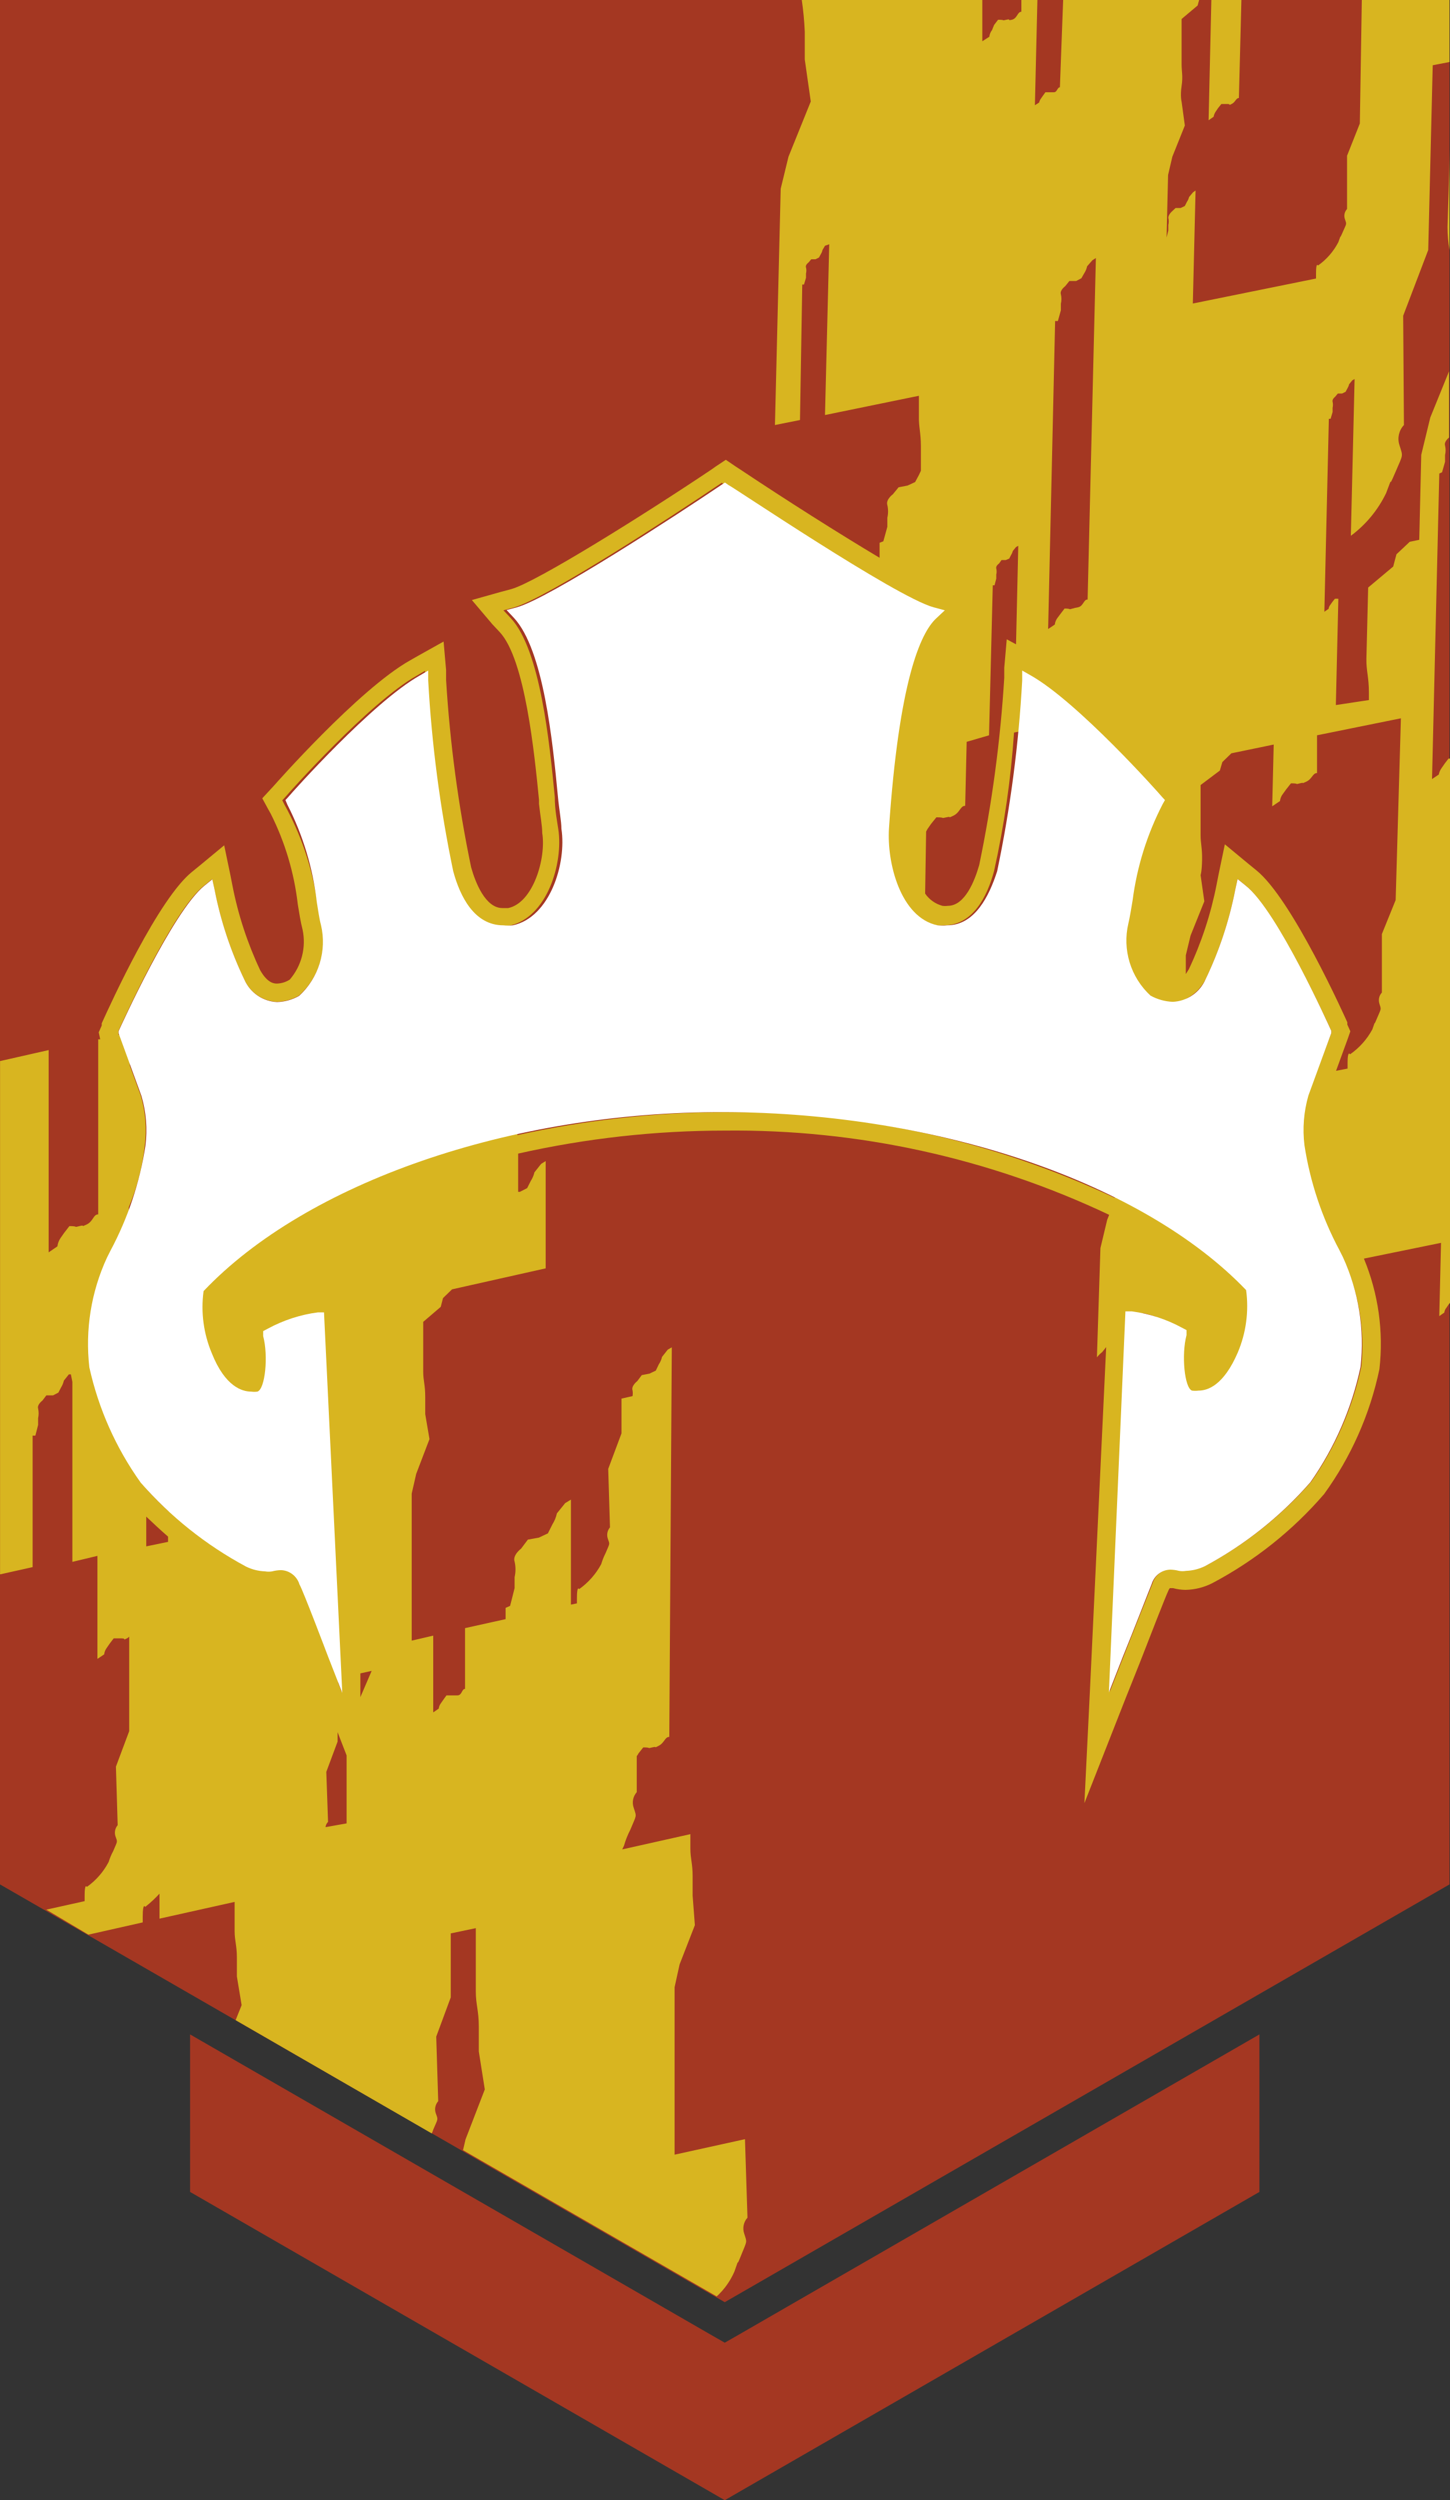 <?xml version="1.0" encoding="UTF-8"?>
<svg id="Layer_1" data-name="Layer 1" xmlns="http://www.w3.org/2000/svg" viewBox="0 0 580 1000">
  <rect x="0" y="0" width="580" height="1000" fill="#333333" stroke="none"/>
  <defs>
    <style>
      .cls-1 {
        fill: #fff;
      }

      .cls-2 {
        fill: #d8b520;
      }

      .cls-3 {
        fill: #a43722;
      }
    </style>
  </defs>
  <g id="Lords_Alliance" data-name="Lords Alliance">
    <polygon class="cls-3" points="294.81 934.2 289.9 937 284.99 934.2 76.03 813.7 76.03 876.7 289.9 1000 503.77 876.7 503.77 813.7 294.81 934.2"/>
    <polygon class="cls-3" points="579.8 753.7 289.9 920.8 0 753.7 0 0 579.8 0 579.8 753.7"/>
    <path class="cls-2" d="M485.44,46.7l-2,1.4,1.1-48.1h12.02l-1,39.2h0c-1.2,0-1.3,1.6-2.91,2.4s0,0-1.7,0h-2.4l-1.3,1.6-.8,1.2c-.52.67-.86,1.46-1,2.3ZM579.8,0v24.8l-6.71,1.3-1.8,73.9-10.02,26.3.3,43.7c-2.01,2.14-2.7,5.2-1.8,8,1.5,4.9,1.6,3.3-1.8,11.3s0-1.6-3.51,7.9c-3.25,6.76-8.1,12.63-14.12,17.1l1.5-62.7-.9.5-1.3,1.6c-.14.6-.38,1.17-.7,1.7l-.7,1.3-1.4.7h-1.7l-1.1,1.3s-1.3,1-1,2c.19.79.19,1.61,0,2.4v1.7l-.8,2.7h-.7l-1.8,77.2,1.7-1.2c.08-.59.32-1.14.7-1.6l.7-1,1.1-1.4c.47-.06.94-.06,1.4,0l-1,42.5,13.22-2v-3c0-6.2-1.1-8.7-1-13.6s.7-28.4.7-28.4l10.02-8.4,1.3-4.9,5.31-5,3.81-.8.8-34,3.61-14.9,7.51-18.5v26.5h0s-2.1,1.6-1.6,3.2c.3,1.25.3,2.55,0,3.8v2.7l-1.2,4.2-1.1.5-2.91,122.2,2.7-1.8c.18-.98.6-1.91,1.2-2.7l1.1-1.6,1.6-2.1h.6v217.7l-.6.7-.8,1.2c-.49.56-.8,1.26-.9,2l-2,1.4.7-29.3-30.85,6.3c5.78,13.97,7.92,29.18,6.21,44.2-3.77,18.04-11.32,35.07-22.14,50-12.54,14.54-27.69,26.61-44.68,35.6-3.35,1.71-7.05,2.64-10.82,2.7-1.66-.02-3.31-.26-4.91-.7h-1.3c-.3.39-.54.83-.7,1.3-.8,1.6-7.41,18.5-11.32,28.6l-5.71,14.3-16.43,41.8,2.2-44.8,6.51-137.6-1.6,2c-.79.61-1.49,1.32-2.1,2.1l1.4-43.7,2.7-11.3.8-2c-48.02-22.75-100.61-34.28-153.77-33.7-27.8.01-55.52,3.1-82.64,9.2v15.3h.7l2.91-1.5,1.4-2.8c.7-1.07,1.21-2.25,1.5-3.5l2.7-3.4,1.8-1.1v42.9l-37.46,8.4-3.61,3.5-.9,3.5-7.01,6v20c0,3.5.8,5.2.8,10v6.9l1.7,10-5.31,13.9-1.8,7.9v58.8l8.61-2v30.7l2.2-1.5c.09-.8.4-1.57.9-2.2l.9-1.3,1.3-1.8h4.41c1.8,0,1.7-2.6,3.01-2.6h0v-24.3l16.23-3.6v-4.5l1.8-.8,1.8-7.1v-4.4c.47-2.04.47-4.16,0-6.2-.9-2.6,2.6-5.2,2.6-5.2l2.7-3.6,4.41-.8,3.61-1.7,1.8-3.6c.85-1.35,1.46-2.84,1.8-4.4l3.31-4.1,2.3-1.4v42l2.4-.5v-2.2c0-5.2.9-3.5.9-3.5,3.67-2.61,6.69-6.03,8.82-10,.43-1.48,1-2.92,1.7-4.3,1.8-4.3,1.8-3.4.9-6-.47-1.52-.13-3.18.9-4.4l-.7-23.4,5.31-14.2v-13.9l4.41-1c.14-.76.14-1.54,0-2.3-.6-1.8,1.9-3.7,1.9-3.7l1.8-2.4,3.11-.6,2.5-1.2,1.2-2.5c.61-.91,1.05-1.93,1.3-3l2.3-2.9,1.6-.9-1,155.8h0c-1.8,0-1.9,2.4-4.31,3.6s0,0-2.5.6,0,0-3.61,0l-1.9,2.4c-.19.39-.42.76-.7,1.1v14.4c-1.52,1.72-1.98,4.14-1.2,6.3,1.2,3.8,1.2,2.5-1.4,8.8-1.04,2.01-1.88,4.12-2.5,6.3l-.7,1.5,27.25-6.1v5.8c0,4,.9,5.9.9,10.9v7.9l.9,11.8-6.11,15.7-2,9.1v67l28.15-6.2,1,31.4c-1.57,1.74-2.07,4.19-1.3,6.4,1.2,3.8,1.2,2.5-1.3,8.8s0-1.3-2.6,6.3c-1.64,3.8-4.06,7.2-7.11,10l-101.47-58.5,1-4.3,7.71-20-2.4-15.2v-10c0-6.3-1.2-8.8-1.2-13.9v-25.4l-10.02,2.1v25.6l-5.81,15.7.8,25.8c-1.17,1.31-1.55,3.14-1,4.8,1,2.8,1,1.9-1,6.6-.15.52-.35,1.02-.6,1.5l-78.44-45.3,2.4-6-1.9-11.5v-7.6c0-4.7-.9-6.7-.9-10.5v-11.7l-30.05,6.7v-10c-1.75,1.92-3.66,3.69-5.71,5.3,0,0-1-1.9-1,3.8v2.4l-21.74,4.9-16.83-10,15.33-3.4v-2.3c0-5.1.9-3.4.9-3.4,3.66-2.59,6.65-6.02,8.72-10,.45-1.49,1.06-2.93,1.8-4.3,1.8-4.3,1.8-3.4.9-6-.47-1.52-.13-3.18.9-4.4l-.7-23.4,5.31-14.2v-37.8c-.25.29-.56.52-.9.7-2.1,1,0,0-2.1,0h-3.21l-1.6,2.1-1.1,1.6c-.61.78-.99,1.71-1.1,2.7l-2.7,1.8v-41.2l-10.02,2.4v-72l-.6-3h-.8l-2,2.5c-.22.95-.59,1.86-1.1,2.7l-1.1,2.1-2.1,1.1h-2.7l-1.6,2.1s-2.2,1.6-1.7,3.2c.28,1.25.28,2.55,0,3.8v2.7l-1.1,4.3h-1.1v52.6l-13.02,2.9v-205.3l19.43-4.4v80.9l3.51-2.4c.14-1.22.59-2.39,1.3-3.4l1.4-2,2.1-2.7c4.01,0,1.3.7,4.01,0s0,.7,2.8-.6,2.7-4.1,4.71-4.1h0v-70h.8l-.6-2.8,1.2-2.7v-.9c3.71-8.2,22.74-50,36.26-60.7l3.31-2.7,9.42-7.8,2.5,12,.8,4.1c2.28,11.72,6.02,23.1,11.12,33.9,3.01,5.3,5.71,5.3,6.71,5.3,1.82-.06,3.58-.61,5.11-1.6,4.73-5.51,6.62-12.9,5.11-20-.8-3-1.3-6.5-1.9-10-1.44-12.64-5.1-24.93-10.82-36.3l-.9-1.6-2.5-4.6,3.51-3.8,1.2-1.3s33.76-38.4,54.29-50l3.51-2,10.02-5.6,1,11.4v4c1.54,25.17,4.88,50.21,10.02,74.9,1.7,6.1,5.71,16.3,12.52,16.3h2.3c10.02-2.1,15.23-20,13.62-30,0-2.9-.8-7-1.3-11.7v-1.6c-1.8-18.2-5.51-56.2-15.73-67.1l-2.91-3.1-8.21-9.7,11.72-3.3,4.11-1.1c10.02-2.8,53.49-30,80.14-47.9l1.4-1,4.21-2.8,4.11,2.8,1.4.9h0c18.73,12.5,40.07,26,56,35.5v-6l1.5-.6,1.6-5.8v-3.6c.38-1.68.38-3.42,0-5.1-.7-2.2,2.2-4.3,2.2-4.3l2.3-2.8,3.61-.7,3.01-1.4,1.5-2.8.8-1.7v-9.8c0-5.5-.9-7.7-.8-12.1v-8.1l-37.56,7.7,1.7-68.3-1.7.6-1,1.7c-.12.61-.36,1.18-.7,1.7l-.7,1.3-1.4.7h-1.7l-1.1,1.3s-1.4,1-1,2c.2.79.2,1.61,0,2.4v1.7l-.8,2.7h-.7l-.9,54.2-10.02,2,2.3-94.5,3.11-12.8,8.92-22.1-2.4-16.8v-11.1c-.18-4.25-.58-8.49-1.2-12.7h72.22v16.5l2.8-1.8c.11-.99.49-1.92,1.1-2.7l.8-2,1.6-2.1c3.31,0,1.1.5,3.31,0s0,.5,2.2,0,2.2-3.2,3.81-3.2h0V0h6.41l-1,42.1,1.7-1.1c.14-.62.41-1.2.8-1.7l.7-1,1-1.4h2.1c1.4,0,0,0,1.3,0s1.4-2,2.4-2h0l1.3-34.9h54.39l-.6,2.2-6.41,5.4v18.1c0,3.1.6,4.7,0,8.7s0,6.3,0,6.3l1.3,9.5-5.01,12.5-1.7,7.3-.6,25,.7-2.8v-2.2c.23-.95.23-1.95,0-2.9,0-1.2,1.3-2.4,1.3-2.4l1.6-1.5h2l1.7-.8.8-1.6c.42-.61.73-1.28.9-2l1.6-1.9,1-.7-1.1,45.2,49.28-10v-2.1c0-4.7.8-3.1.8-3.1,3.41-2.41,6.19-5.6,8.11-9.3,1.7-4.7,0,0,1.7-3.9s1.7-3.1.9-5.5c-.42-1.37-.08-2.85.9-3.9v-21.3l5.11-12.9.8-49.4h35.06ZM532.52,413.2v-.9c-.9-1.9-21.54-47.7-34.26-58.1l-3.21-2.6-.9,4.1c-2.42,12.46-6.43,24.56-11.92,36-1.71,3.36-4.44,6.1-7.81,7.8l-1.1,41.8,5.91-1.3,1-31.5,1.8-.8,1.9-7v-4.4c.49-2.04.49-4.16,0-6.2-.9-2.7,2.7-5.2,2.7-5.2l2.8-3.5,4.41-.7,3.61-1.7,1.8-3.5c.9-1.34,1.54-2.83,1.9-4.4l3.41-4.1,2.3-1.4-1.6,69.1,20.94-4.7,6.31-16.8ZM419.22,251.6l2.7-1.8c.11-.99.49-1.92,1.1-2.7l1.2-1.6,1.6-2.1c3.21,0,1.1.6,3.21,0s0,0,2.2-.5,2.2-3.2,3.81-3.1h0l3.31-136.6-1.4.9-2.1,2.4c-.2.96-.57,1.87-1.1,2.7l-1.2,2.1-2.1,1.1h-2.7l-1.7,2.1s-2.2,1.6-1.7,3.2c.3,1.25.3,2.55,0,3.8v2.6l-1.2,4.3h-1.1l-2.8,123.2ZM386.67,296.7l-.6,25.6h0c-2,0-2,2.7-4.81,4s0,0-2.7.6,0,0-4.01,0l-2.1,2.6-1.4,2-.6,1.1-.4,24.8c1.64,2.4,4.1,4.14,6.91,4.9.73.1,1.47.1,2.2,0,6.81,0,10.72-10,12.52-16.3,5.13-24.69,8.48-49.73,10.02-74.9v-4l1-11.4,3.71,2,.9-39.4-.9.5-1.3,1.6c-.14.57-.38,1.11-.7,1.6l-.7,1.4-1.4.6h-1.7l-1,1.4s-1.4.9-1.1,2c.19.79.19,1.61,0,2.4v1.6l-.7,2.7h-.7l-1.5,60-8.92,2.6ZM67.22,616.7v-2.1c-3.21-2.8-6.11-5.5-8.72-8v11.9l8.72-1.8ZM136.44,670.9h-1.2v2.1l1.5,3.8-.3-5.9ZM138.64,729.3v-27.2l-3.61-9.3v3.8l-4.51,12.1.7,20c-.57.56-.93,1.3-1,2.1l8.41-1.5ZM148.66,668.3l-4.51,1v9.5l4.51-10.5ZM445.87,479.1l4.31-10.8-2.1-14.9v-10c0-6.3-1-8.7-.9-13.7v-8.5c-2.1,1.9-3.51,5.7-8.01,7.9-6.31,2.9,0,0-6.31,1.4s0,0-9.32,0l-4.81,6.1-3.21,4.6c-1.82,2.2-2.97,4.87-3.31,7.7l-7.91,5.3,3.51-147.3,3.11-1.3,3.41-12.4v-2l-8.72,1.8c-1.26,18.68-3.94,37.23-8.01,55.5-2.7,10-8.41,21.6-20.03,21.6-1.26.14-2.54.14-3.81,0-2.44-.51-4.74-1.57-6.71-3.1-1.3.7-1.8,2.8-4.21,3.9s0,0-2.91.6,0,0-4.41,0l-2.2,2.9-1.5,2.1c-.82,1.05-1.37,2.29-1.6,3.6l-3.71,2.5,3.71-150.6c-25.04-14.4-60.1-37.6-60.1-37.9l-1.4-1-1.5,1c-17.03,11.5-68.72,45.3-81.74,48.9l-4.11,1.1,2.91,3.1c11.92,12.8,15.53,50,17.63,71.5,0,5.4,1,10,1.4,12.9,2.1,13.7-4.51,35.4-19.43,38.6-1.26.14-2.54.14-3.81,0-11.12,0-16.83-11.7-20.03-21.6-5.25-25.15-8.6-50.65-10.02-76.3v-4l-3.41,2c-18.93,10.7-51.19,46.9-52.49,48.5l-1.2,1.3.8,1.6c6.59,11.89,11.01,24.86,13.02,38.3.6,3.6,1,6.8,1.7,9.3,2.62,10.52-.76,21.63-8.82,28.9-2.69,1.54-5.72,2.4-8.82,2.5-5.74-.25-10.83-3.74-13.12-9-5.5-11.44-9.5-23.54-11.92-36l-.9-4.1-3.21,2.6c-12.72,10-33.36,56.2-34.26,58.1v1.6l4.51-1v13.2l4.41,12.1c1.91,6.48,2.46,13.29,1.6,20-.92,8.5-3.08,16.82-6.41,24.7v38.9c.43-.75.73-1.56.9-2.4l2-2.5,1.4-.9v24.6l.7-1.3,1.5-2.2,2.2-2.9c4.31,0,1.4.8,4.31,0s0,.7,2.91-.7c.9-.41,1.67-1.07,2.2-1.9v30l-11.22,30v3.7c2.86,3.24,5.9,6.31,9.12,9.2v-16.4l2.91-13.3,8.92-23-2.8-17.4v-11.5c0-7.2-1.4-10-1.4-15.9v-33.2l11.62-10,.8-3v40.7l3.41-2.4c.14-1.22.59-2.39,1.3-3.4l1.4-2,2.1-2.7c4.11,0,1.3.7,4.11,0s0,.7,2.7-.6,2.7-4.1,4.81-4.1h0v-37.2l99.57-22.1v27c27.24-6.01,55.05-9.1,82.94-9.2,53.91-.38,107.21,11.34,155.97,34.3ZM537.93,504.9l-5.41,1.1-3.41,3.2-.8,3.1-6.51,5.4v18.1c0,3.1.7,4.8.6,8.7s0,6.3,0,6.3l1.4,10-2.4,5.9-19.33,3.3-.5,20h0c-2.6,0-2.7,3.4-6.31,5.1s0,0-3.51.8,0,0-5.31,0l-2.7,3.5-1.9,2.6c-.99,1.24-1.62,2.73-1.8,4.3l-4.51,3,.8-34-14.83,3,1.2-51.5c-1.79-.67-3.64-1.21-5.51-1.6v.7c-.4,1.67-1.07,3.26-2,4.7l-2,3.8-2.5,1.2-6.81,141.1,5.71-14.6c3.61-9.1,10.62-26.9,11.42-28.8.99-3.29,3.97-5.59,7.41-5.7,1.18.03,2.36.19,3.51.5.93.16,1.88.16,2.8,0,2.64-.1,5.24-.74,7.61-1.9,15.97-8.57,30.26-19.95,42.17-33.6,9.71-13.87,16.52-29.55,20.03-46.1,1.42-14.2-.86-28.53-6.61-41.6ZM526.81,294.1v15.1h0c-1.8,0-1.9,2.4-4.41,3.5s0,0-2.4.6,0,0-3.61,0l-1.9,2.4-1.3,1.8c-.67.83-1.09,1.84-1.2,2.9l-3.11,2.1.6-24.7-16.93,3.5-3.61,3.5-1,3.4-7.71,5.8v20c0,3.5.7,5.2.6,10s-.6,6-.6,6l1.5,10.5-5.51,13.7-1.9,7.9v7.5l1.2-1.9c5.1-10.8,8.83-22.18,11.12-33.9l.8-4.1,2.5-12,9.42,7.8,3.31,2.7c14.32,11.7,35.36,58.7,36.26,60.7v.9l1.2,2.7-1,2.9-4.71,12.9,4.61-.9v-2.3c0-5.2,1-3.4,1-3.4,3.72-2.59,6.77-6.01,8.92-10,1.8-5.2,0,0,1.8-4.3s1.8-3.4,1-6c-.48-1.54-.1-3.22,1-4.4v-23.4l5.51-13.6,2.1-72.7-33.56,6.8ZM579.8,100v-40c0,9.4-.7,26.2-.8,30.8,0,3.08.27,6.16.8,9.2Z"/>
    <path class="cls-1" d="M450.18,524.5h2.5c7.02.92,13.81,3.13,20.03,6.5l1.9,1v2c-2.1,7.9-.8,21.2,2.2,22.2.86.11,1.74.11,2.6,0,3.61,0,10.02-2,15.73-15.3,3.31-7.86,4.45-16.45,3.31-24.9-40.97-42.8-122.71-70.9-208.56-71.2s-167.49,28.4-208.46,71.6c-1.15,8.45,0,17.04,3.31,24.9,5.31,13.3,12.12,15.3,15.73,15.3.83.12,1.67.12,2.5,0,3.11-1,4.41-14.3,2.3-22.2v-2l1.9-1c6.22-3.37,13.01-5.58,20.03-6.5h2.4l7.31,152.2-5.71-14.6s-10.02-26.5-11.42-28.8c-.99-3.29-3.97-5.59-7.41-5.7-1.18.03-2.36.19-3.51.5-.93.16-1.88.16-2.8,0-2.64-.1-5.24-.74-7.61-1.9-15.97-8.57-30.26-19.95-42.17-33.6-9.89-13.83-16.87-29.51-20.54-46.1-1.72-14.97.7-30.12,7.01-43.8l1.4-2.8c7.02-13.11,11.76-27.31,14.02-42,.86-6.71.31-13.52-1.6-20l-9.12-25v-.9c.9-1.9,21.54-47.7,34.26-58.1l3.21-2.6.9,4.1c2.42,12.46,6.43,24.56,11.92,36,2.29,5.26,7.38,8.75,13.12,9,3.1-.1,6.13-.96,8.82-2.5,7.8-7.18,11.13-17.99,8.72-28.3-.7-2.5-1.1-5.7-1.7-9.3-1.55-13.53-5.52-26.67-11.72-38.8l-.8-1.9,1.2-1.3c1.3-1.6,33.56-37.8,52.49-48.5l3.41-2v4c1.42,25.65,4.77,51.15,10.02,76.3,2.7,10,8.41,21.6,20.03,21.6,1.26.14,2.54.14,3.81,0,14.93-3.2,21.54-24.9,19.43-38.6,0-3-.9-7.5-1.4-12.9-2.1-21.9-5.71-58.7-17.63-71.5l-2.91-3.1,4.11-1.1c13.02-3.6,64.71-37.4,81.74-48.9l1.5-1,1.4,1c.7,0,66.61,44.6,82.04,48.9l4.51,1.2-3.41,3.2c-6.41,5.9-14.93,25.3-18.93,84-.9,13.8,4.61,35.7,19.43,38.8,1.26.14,2.54.14,3.81,0,11.12,0,16.83-11.7,20.03-21.6,5.27-25.14,8.62-50.65,10.02-76.3v-4l3.51,2c18.83,10.7,51.09,46.9,52.39,48.5l1.2,1.3-.9,1.6c-6.21,12.01-10.28,25-12.02,38.4-.6,3.6-1.1,6.8-1.7,9.3-2.49,10.52.88,21.55,8.82,28.9,2.74,1.52,5.79,2.37,8.92,2.5,5.74-.25,10.83-3.74,13.12-9,5.5-11.44,9.5-23.54,11.92-36l.9-4.1,3.21,2.6c12.72,10,33.36,56.2,34.26,58.1v.9l-9.12,24.9c-1.88,6.49-2.43,13.29-1.6,20,2.26,14.69,7,28.89,14.02,42l1.4,2.8c6.26,13.7,8.68,28.84,7.01,43.8-3.51,16.55-10.32,32.23-20.03,46.1-11.91,13.65-26.2,25.03-42.17,33.6-2.38,1.16-4.97,1.8-7.61,1.9-.93.16-1.88.16-2.8,0-1.14-.31-2.32-.47-3.51-.5-3.44.11-6.42,2.41-7.41,5.7-.8,1.9-7.81,20-11.42,28.8l-5.71,14.6,6.61-152.4Z"/>
  </g>
</svg>